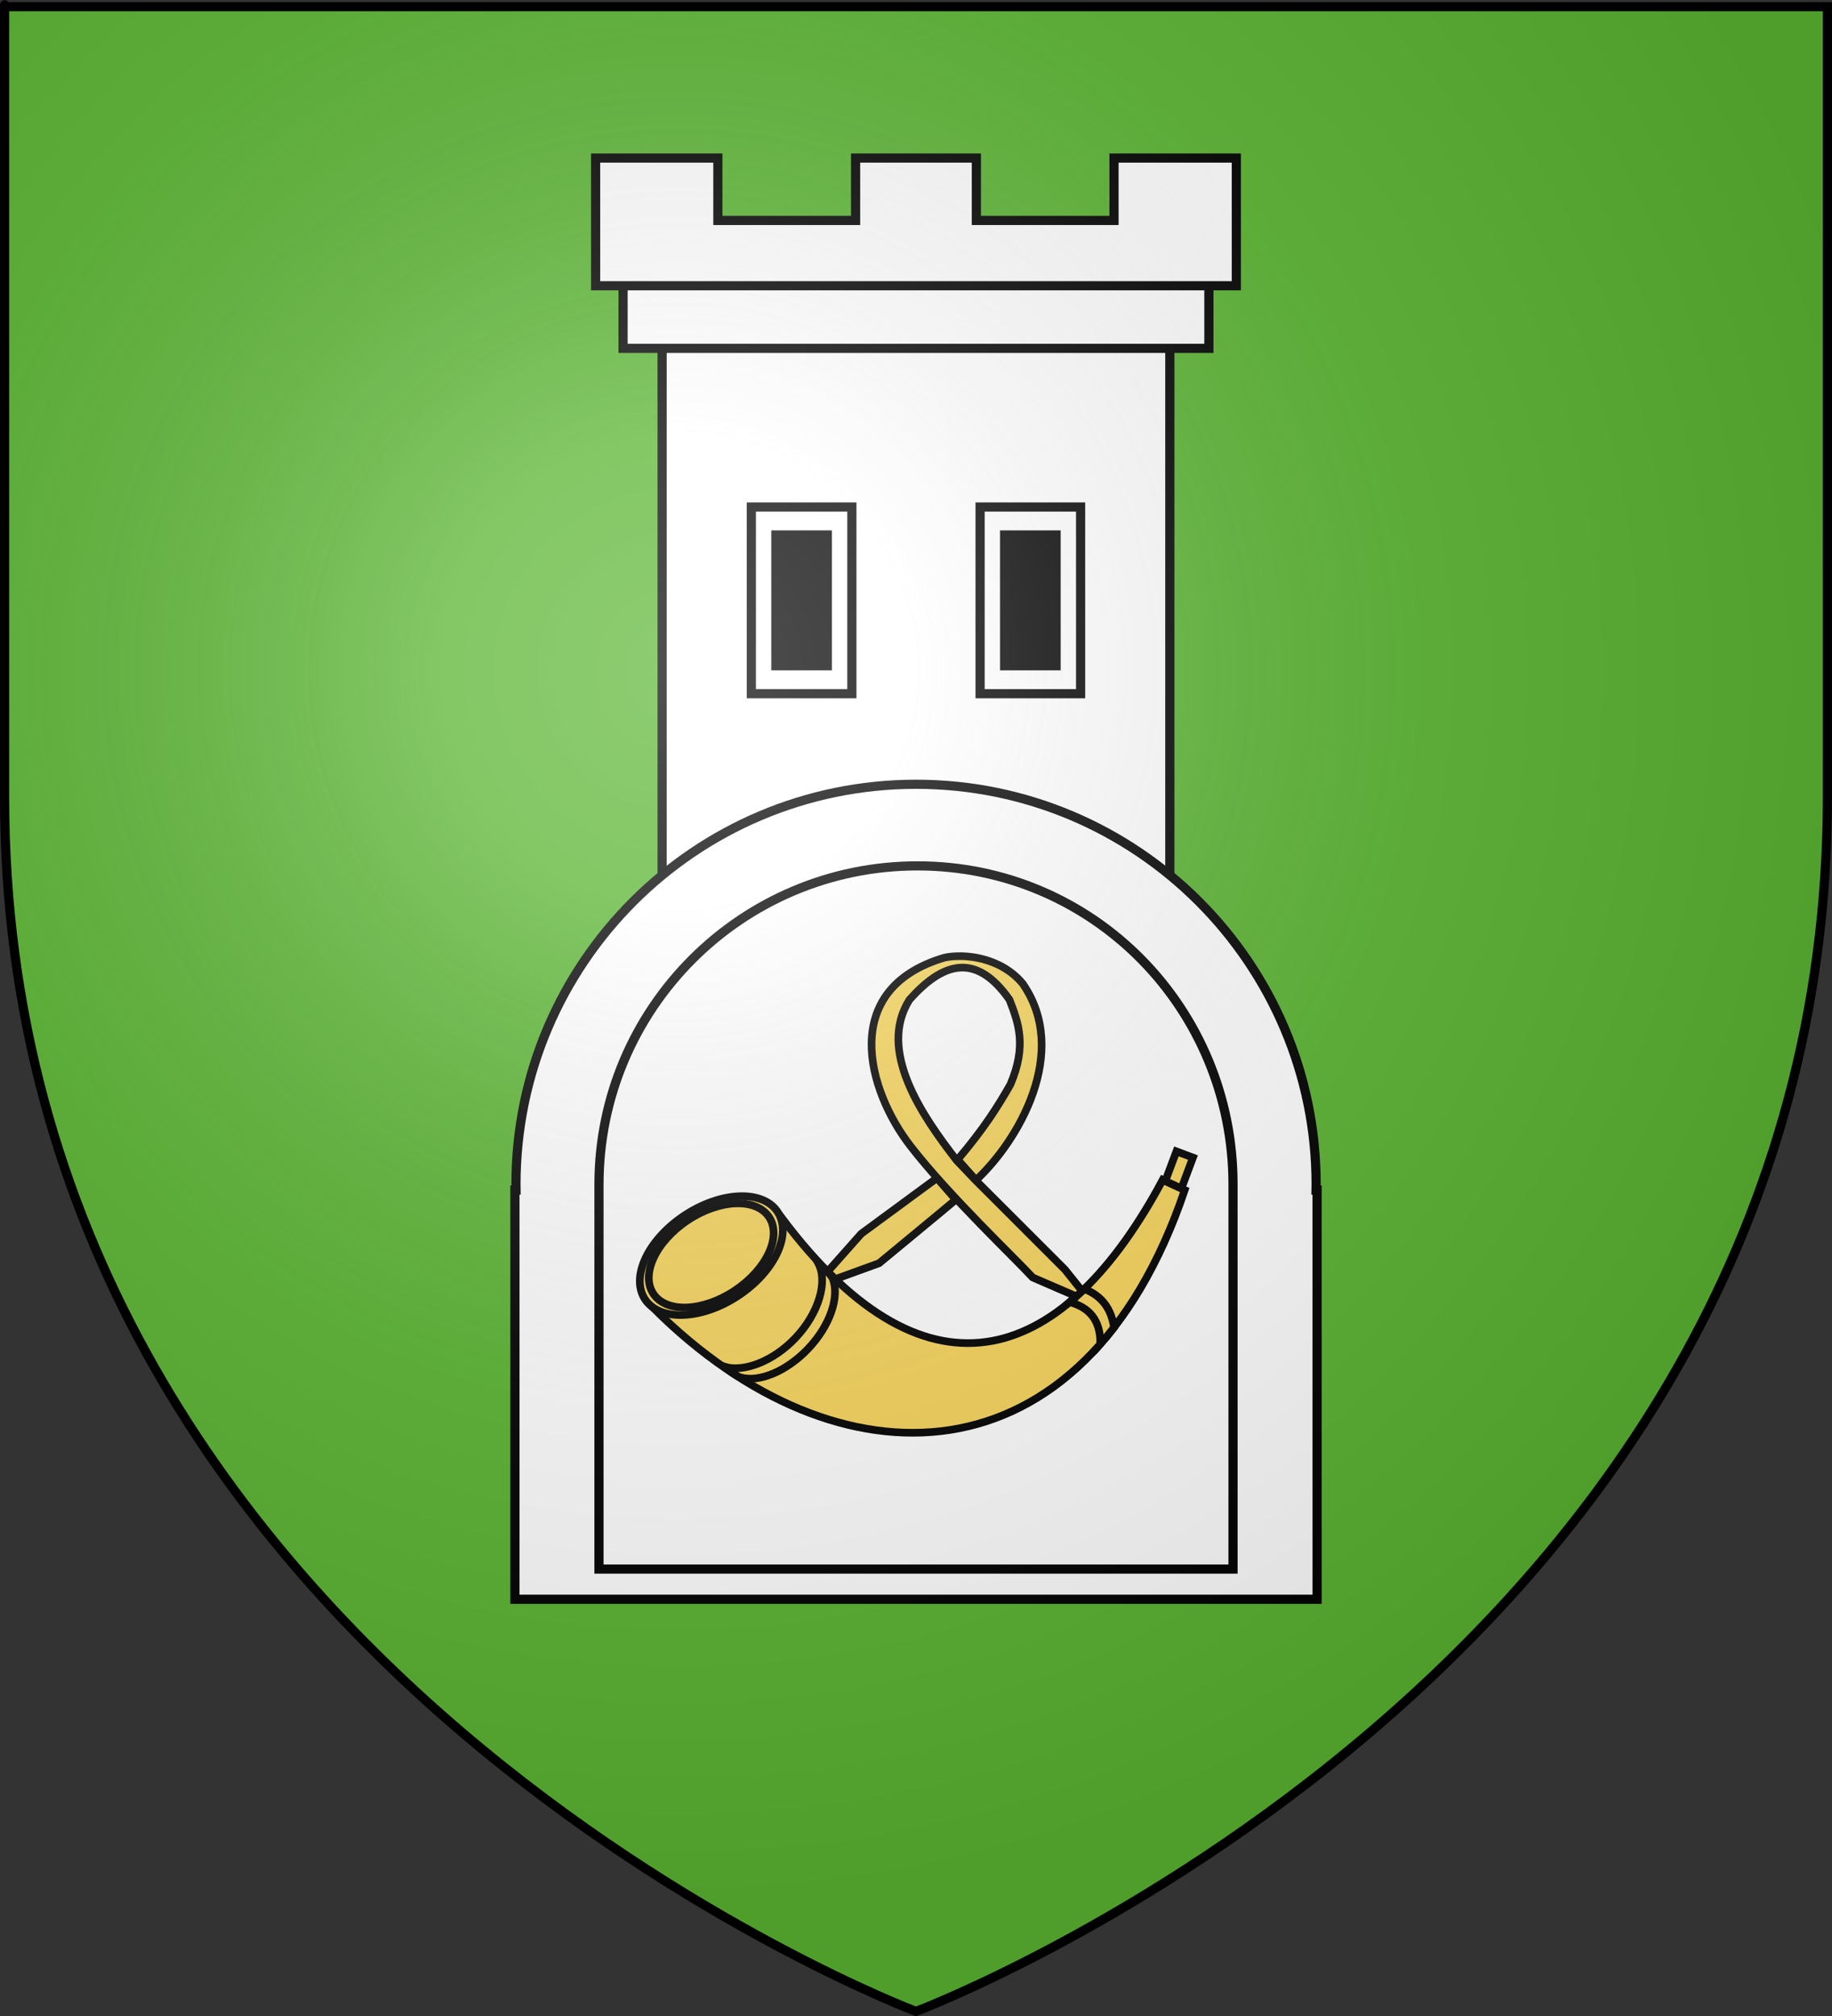 <?xml version="1.0" encoding="UTF-8" standalone="no"?>
<svg
   xmlns:dc="http://purl.org/dc/elements/1.1/"
   xmlns:cc="http://creativecommons.org/ns#"
   xmlns:rdf="http://www.w3.org/1999/02/22-rdf-syntax-ns#"
   xmlns:svg="http://www.w3.org/2000/svg"
   xmlns="http://www.w3.org/2000/svg"
   xmlns:xlink="http://www.w3.org/1999/xlink"
   xmlns:sodipodi="http://sodipodi.sourceforge.net/DTD/sodipodi-0.dtd"
   xmlns:inkscape="http://www.inkscape.org/namespaces/inkscape"
   height="660"
   width="600"
   version="1.0"
   id="svg2"
   sodipodi:version="0.32"
   inkscape:version="0.46"
   sodipodi:docname="Blason ville fr Rejet-de-Beaulieu2 (Nord).svg"
   sodipodi:docbase="D:\Mes documents\Renaud-Notre Lapin"
   inkscape:export-filename="/Users/olivier/Desktop/Blason Rouge/Blason_Vide_3D.png"
   inkscape:export-xdpi="144"
   inkscape:export-ydpi="144"
   inkscape:output_extension="org.inkscape.output.svg.inkscape">
  <rect width="100%" height="100%" fill="#333333" stroke="none"/>
  <sodipodi:namedview
     inkscape:window-height="814"
     inkscape:window-width="1152"
     inkscape:pageshadow="2"
     inkscape:pageopacity="0.0"
     guidetolerance="10.0"
     gridtolerance="10.0"
     objecttolerance="10.0"
     borderopacity="1.0"
     bordercolor="#666666"
     pagecolor="#ffffff"
     id="base"
     showgrid="false"
     height="660px"
     inkscape:zoom="0.44547728"
     inkscape:cx="393.67938"
     inkscape:cy="274.44821"
     inkscape:window-x="-8"
     inkscape:window-y="-8"
     inkscape:current-layer="layer3"
     showguides="true"
     inkscape:guide-bbox="true" />
  <desc
     id="desc4">Flag of Canton of Valais (Wallis)</desc>
  <defs
     id="defs6">
    <inkscape:perspective
       sodipodi:type="inkscape:persp3d"
       inkscape:vp_x="0 : 330 : 1"
       inkscape:vp_y="0 : 1000 : 0"
       inkscape:vp_z="600 : 330 : 1"
       inkscape:persp3d-origin="300 : 220 : 1"
       id="perspective3937" />
    <linearGradient
       id="linearGradient2893">
      <stop
         style="stop-color:white;stop-opacity:0.314;"
         offset="0"
         id="stop2895" />
      <stop
         id="stop2897"
         offset="0.19"
         style="stop-color:white;stop-opacity:0.251;" />
      <stop
         style="stop-color:#6b6b6b;stop-opacity:0.125;"
         offset="0.6"
         id="stop2901" />
      <stop
         style="stop-color:black;stop-opacity:0.125;"
         offset="1"
         id="stop2899" />
    </linearGradient>
    <radialGradient
       inkscape:collect="always"
       xlink:href="#linearGradient2893"
       id="radialGradient3163"
       gradientUnits="userSpaceOnUse"
       gradientTransform="matrix(1.353,0,0,1.349,-77.629,-85.747)"
       cx="221.445"
       cy="226.331"
       fx="221.445"
       fy="226.331"
       r="300" />
    <inkscape:perspective
       id="perspective4416"
       inkscape:persp3d-origin="220 : 126.66667 : 1"
       inkscape:vp_z="440 : 190 : 1"
       inkscape:vp_y="0 : 1000 : 0"
       inkscape:vp_x="0 : 190 : 1"
       sodipodi:type="inkscape:persp3d" />
  </defs>
  <g
     inkscape:groupmode="layer"
     id="layer3"
     inkscape:label="Fond écu"
     style="display:inline">
    <path
       id="path2855"
       style="fill:#5ab532;fill-opacity:1;fill-rule:evenodd;stroke:none;stroke-width:1px;stroke-linecap:butt;stroke-linejoin:miter;stroke-opacity:1"
       d="M 300,658.5 C 300,658.5 598.5,546.18 598.5,260.728 C 598.5,-24.723 598.5,2.176 598.5,2.176 L 1.5,2.176 L 1.5,260.728 C 1.5,546.18 300,658.5 300,658.5 z "
       sodipodi:nodetypes="cccccc" />
    <g
       id="g5286"
       transform="translate(0,-18)">
      <g
         style="stroke:#000000;stroke-width:3.686;stroke-miterlimit:4;stroke-dasharray:none;stroke-opacity:1"
         transform="matrix(0.814,0,0,0.814,628.568,-544.031)"
         id="g3987">
        <g
           style="stroke:#000000;stroke-width:3.686;stroke-miterlimit:4;stroke-dasharray:none;stroke-opacity:1"
           id="g3977"
           transform="translate(-3.264,-18)">
          <rect
             y="832.848"
             x="-502.531"
             height="401.816"
             width="204.275"
             id="rect3920"
             style="fill:#ffffff;stroke:#000000;stroke-width:3.686;stroke-linejoin:miter;stroke-miterlimit:4;stroke-dasharray:none;stroke-opacity:1" />
          <g
             style="stroke:#000000;stroke-width:3.686;stroke-miterlimit:4;stroke-dasharray:none;stroke-opacity:1"
             transform="translate(8.985,0)"
             id="g3947">
            <rect
               style="fill:#ffffff;stroke:#000000;stroke-width:3.686;stroke-linejoin:miter;stroke-miterlimit:4;stroke-dasharray:none;stroke-opacity:1"
               id="rect3926"
               width="40.441"
               height="75.092"
               x="-475.616"
               y="912.369" />
            <rect
               y="912.369"
               x="-383.58"
               height="75.092"
               width="40.441"
               id="rect3924"
               style="fill:#ffffff;stroke:#000000;stroke-width:3.686;stroke-linejoin:miter;stroke-miterlimit:4;stroke-dasharray:none;stroke-opacity:1" />
            <rect
               y="923.612"
               x="-465.758"
               height="52.606"
               width="20.723"
               id="rect3928"
               style="fill:#000000;stroke:#000000;stroke-width:3.686;stroke-linejoin:miter;stroke-miterlimit:4;stroke-dasharray:none;stroke-opacity:1" />
            <rect
               style="fill:#000000;stroke:#000000;stroke-width:3.686;stroke-linejoin:miter;stroke-miterlimit:4;stroke-dasharray:none;stroke-opacity:1"
               id="rect3922"
               width="20.723"
               height="52.606"
               x="-373.721"
               y="923.612" />
          </g>
          <rect
             y="803.666"
             x="-518.244"
             height="44.896"
             width="235.702"
             id="rect3930"
             style="fill:#ffffff;stroke:#000000;stroke-width:3.686;stroke-linejoin:miter;stroke-miterlimit:4;stroke-dasharray:none;stroke-opacity:1" />
          <path
             sodipodi:nodetypes="ccccccccccccc"
             id="rect3934"
             d="M -529.285,772.021 L -529.285,823.383 L -271.502,823.383 L -271.502,772.021 L -320.709,772.021 L -320.709,797.118 L -376.101,797.118 L -376.101,772.021 L -424.685,772.021 L -424.685,797.118 L -480.104,797.118 L -480.104,772.021 L -529.285,772.021 z"
             style="fill:#ffffff;stroke:#000000;stroke-width:3.686;stroke-linejoin:miter;stroke-miterlimit:4;stroke-dasharray:none;stroke-opacity:1" />
        </g>
        <g
           style="stroke:#000000;stroke-width:3.818;stroke-miterlimit:4;stroke-dasharray:none;stroke-opacity:1"
           id="g3972"
           transform="matrix(1,0,0,0.932,504.762,93.464)" />
      </g>
      <path
         sodipodi:nodetypes="csccccccsc"
         id="path4431"
         d="M 300.016,274.754 C 227.688,274.754 168.984,333.458 168.984,405.786 C 168.984,406.393 169.007,406.993 169.016,407.598 L 168.641,407.598 L 168.641,541.567 L 431.359,541.567 L 431.359,407.598 L 431.016,407.598 C 431.024,406.993 431.047,406.393 431.047,405.786 C 431.047,333.458 372.344,274.754 300.016,274.754 z"
         style="fill:#ffffff;stroke:#000000;stroke-width:3;stroke-miterlimit:4;stroke-dasharray:none;stroke-opacity:1" />
      <path
         sodipodi:nodetypes="cccccc"
         id="path5203"
         d="M 300.484,301.473 C 242.891,301.473 196.172,348.193 196.172,405.786 L 196.172,531.692 L 403.828,531.692 L 403.828,405.786 C 403.828,348.193 358.077,301.473 300.484,301.473 z"
         style="fill:#ffffff;stroke:#000000;stroke-width:3;stroke-miterlimit:4;stroke-dasharray:none;stroke-opacity:1" />
      <g
         style="fill:#f7d55d;stroke:#000000;stroke-width:5.902;stroke-miterlimit:4;stroke-dasharray:none;stroke-opacity:1"
         transform="matrix(0.424,0,0,0.424,206.806,328.239)"
         id="g4419">
        <g
           style="fill:#f7d55d;stroke:#000000;stroke-width:5.902;stroke-miterlimit:4;stroke-dasharray:none;stroke-opacity:1"
           transform="translate(-137.024,-167.24)"
           id="g13490">
          <path
             d="M 252.738,375.338 C 368.681,530.467 473.638,484.516 547.381,346.529 L 564.405,354.386 C 486.367,585.006 296.249,587.097 154.524,446.053 L 252.738,375.338 z"
             style="opacity:1;fill:#f7d55d;fill-opacity:1;fill-rule:evenodd;stroke:#000000;stroke-width:5.902;stroke-linecap:butt;stroke-linejoin:miter;stroke-miterlimit:4;stroke-dasharray:none;stroke-opacity:1"
             id="path6357" />
          <path
             d="M 247.5,394.981 C 247.506,415.958 219.655,432.964 185.298,432.964 C 150.94,432.964 123.089,415.958 123.095,394.981 C 123.089,374.005 150.94,356.998 185.298,356.998 C 219.655,356.998 247.506,374.005 247.5,394.981 z"
             transform="matrix(0.821,-0.546,0.552,0.813,-171.439,185.081)"
             style="opacity:1;fill:#f7d55d;fill-opacity:1;fill-rule:evenodd;stroke:#000000;stroke-width:5.998;stroke-linejoin:miter;stroke-miterlimit:4;stroke-dasharray:none;stroke-opacity:1"
             id="path1900" />
          <path
             d="M 247.5,394.981 C 247.506,415.958 219.655,432.964 185.298,432.964 C 150.94,432.964 123.089,415.958 123.095,394.981 C 123.089,374.005 150.94,356.998 185.298,356.998 C 219.655,356.998 247.506,374.005 247.5,394.981 z"
             transform="matrix(0.717,-0.478,0.482,0.712,-124.598,212.248)"
             style="opacity:1;fill:#f7d55d;fill-opacity:1;fill-rule:evenodd;stroke:#000000;stroke-width:6.855;stroke-linejoin:miter;stroke-miterlimit:4;stroke-dasharray:none;stroke-opacity:1"
             id="path4561" />
          <path
             d="M 281.53,411.378 C 288.802,425.493 281.606,449.749 263.562,468.75 C 246.575,486.639 223.719,495.293 209.052,490.874 C 209.808,491.92 217.865,498.071 221.161,499.032 C 235.528,503.224 256.952,494.365 273.531,476.906 C 290.454,459.085 298.079,436.635 292.419,422.648 C 291.262,419.789 283.532,412.307 281.53,411.378 z"
             style="opacity:1;fill:#f7d55d;fill-opacity:1;fill-rule:evenodd;stroke:#000000;stroke-width:5.902;stroke-linecap:butt;stroke-linejoin:miter;stroke-miterlimit:4;stroke-dasharray:none;stroke-opacity:1"
             id="path2789" />
          <path
             d="M 486.812,430.781 C 483.098,434.385 479.337,437.766 475.531,440.938 C 490.195,444.968 499.489,454.348 499.188,473.344 C 502.786,469.263 506.328,464.997 509.781,460.531 C 507.777,446.778 500.94,436.308 486.812,430.781 z"
             style="opacity:1;fill:#f7d55d;fill-opacity:1;fill-rule:evenodd;stroke:#000000;stroke-width:5.902;stroke-linecap:butt;stroke-linejoin:miter;stroke-miterlimit:4;stroke-dasharray:none;stroke-opacity:1"
             id="path8141" />
          <path
             d="M 378.656,175 C 296.985,199.265 319.264,277.455 352.594,320.469 C 382.453,359.003 433.22,406.946 446.969,421.938 L 480.656,436.5 C 482.156,435.158 483.64,433.785 485.125,432.375 L 471.781,415.719 L 402.812,346.781 L 388.312,331.592 C 361.005,296.464 327.023,246.589 351.781,207.438 C 376.774,179.393 402.588,169.735 429.031,207.438 C 435.813,225.11 442.677,242.703 429.719,272.938 C 420.046,289.885 409.519,306.725 389,330.904 L 403.157,346.781 C 435.722,316.714 476.041,247.914 439.203,195 C 422.189,174.489 393.838,171.659 378.656,175 z M 373,345.156 L 314.531,388.125 L 288.594,417.344 C 290.571,419.339 292.531,421.307 294.5,423.188 L 328.312,410.906 C 341.16,400.236 374.715,372.673 387.562,361.844 L 373,345.156 z"
             style="opacity:1;fill:#f7d55d;fill-opacity:1;fill-rule:evenodd;stroke:#000000;stroke-width:5.902;stroke-linecap:butt;stroke-linejoin:miter;stroke-miterlimit:4;stroke-dasharray:none;stroke-opacity:1"
             id="path9034" />
          <path
             d="M 557.969,324.562 L 549.375,347.438 L 561.812,353.188 L 570.75,329.344 L 557.969,324.562 z"
             style="opacity:1;fill:#f7d55d;fill-opacity:1;fill-rule:evenodd;stroke:#000000;stroke-width:5.902;stroke-linejoin:miter;stroke-miterlimit:4;stroke-dasharray:none;stroke-opacity:1"
             id="rect11697" />
        </g>
      </g>
    </g>
  </g>
  <g
     inkscape:groupmode="layer"
     id="layer4"
     inkscape:label="Meubles"
     sodipodi:insensitive="true" />
  <g
     inkscape:groupmode="layer"
     id="layer2"
     inkscape:label="Reflet final"
     sodipodi:insensitive="true">
    <path
       sodipodi:nodetypes="cccccc"
       d="M 300,658.5 C 300,658.5 598.5,546.18 598.5,260.728 C 598.5,-24.723 598.5,2.176 598.5,2.176 L 1.5,2.176 L 1.5,260.728 C 1.5,546.18 300,658.5 300,658.5 z "
       style="opacity:1;fill:url(#radialGradient3163);fill-opacity:1;fill-rule:evenodd;stroke:none;stroke-width:1px;stroke-linecap:butt;stroke-linejoin:miter;stroke-opacity:1"
       id="path2875"
       inkscape:export-xdpi="144"
       inkscape:export-ydpi="144" />
  </g>
  <g
     inkscape:groupmode="layer"
     id="layer1"
     inkscape:label="Contour final"
     sodipodi:insensitive="true">
    <path
       sodipodi:nodetypes="cccccc"
       d="M 300,658.5 C 300,658.5 1.5,546.18 1.5,260.728 C 1.5,-24.723 1.5,2.176 1.5,2.176 L 598.5,2.176 L 598.5,260.728 C 598.5,546.18 300,658.5 300,658.5 z "
       style="opacity:1;fill:none;fill-opacity:1;fill-rule:evenodd;stroke:#000000;stroke-width:3;stroke-linecap:butt;stroke-linejoin:miter;stroke-miterlimit:4;stroke-dasharray:none;stroke-opacity:1"
       id="path1411"
       inkscape:export-xdpi="144"
       inkscape:export-ydpi="144" />
  </g>
</svg>
